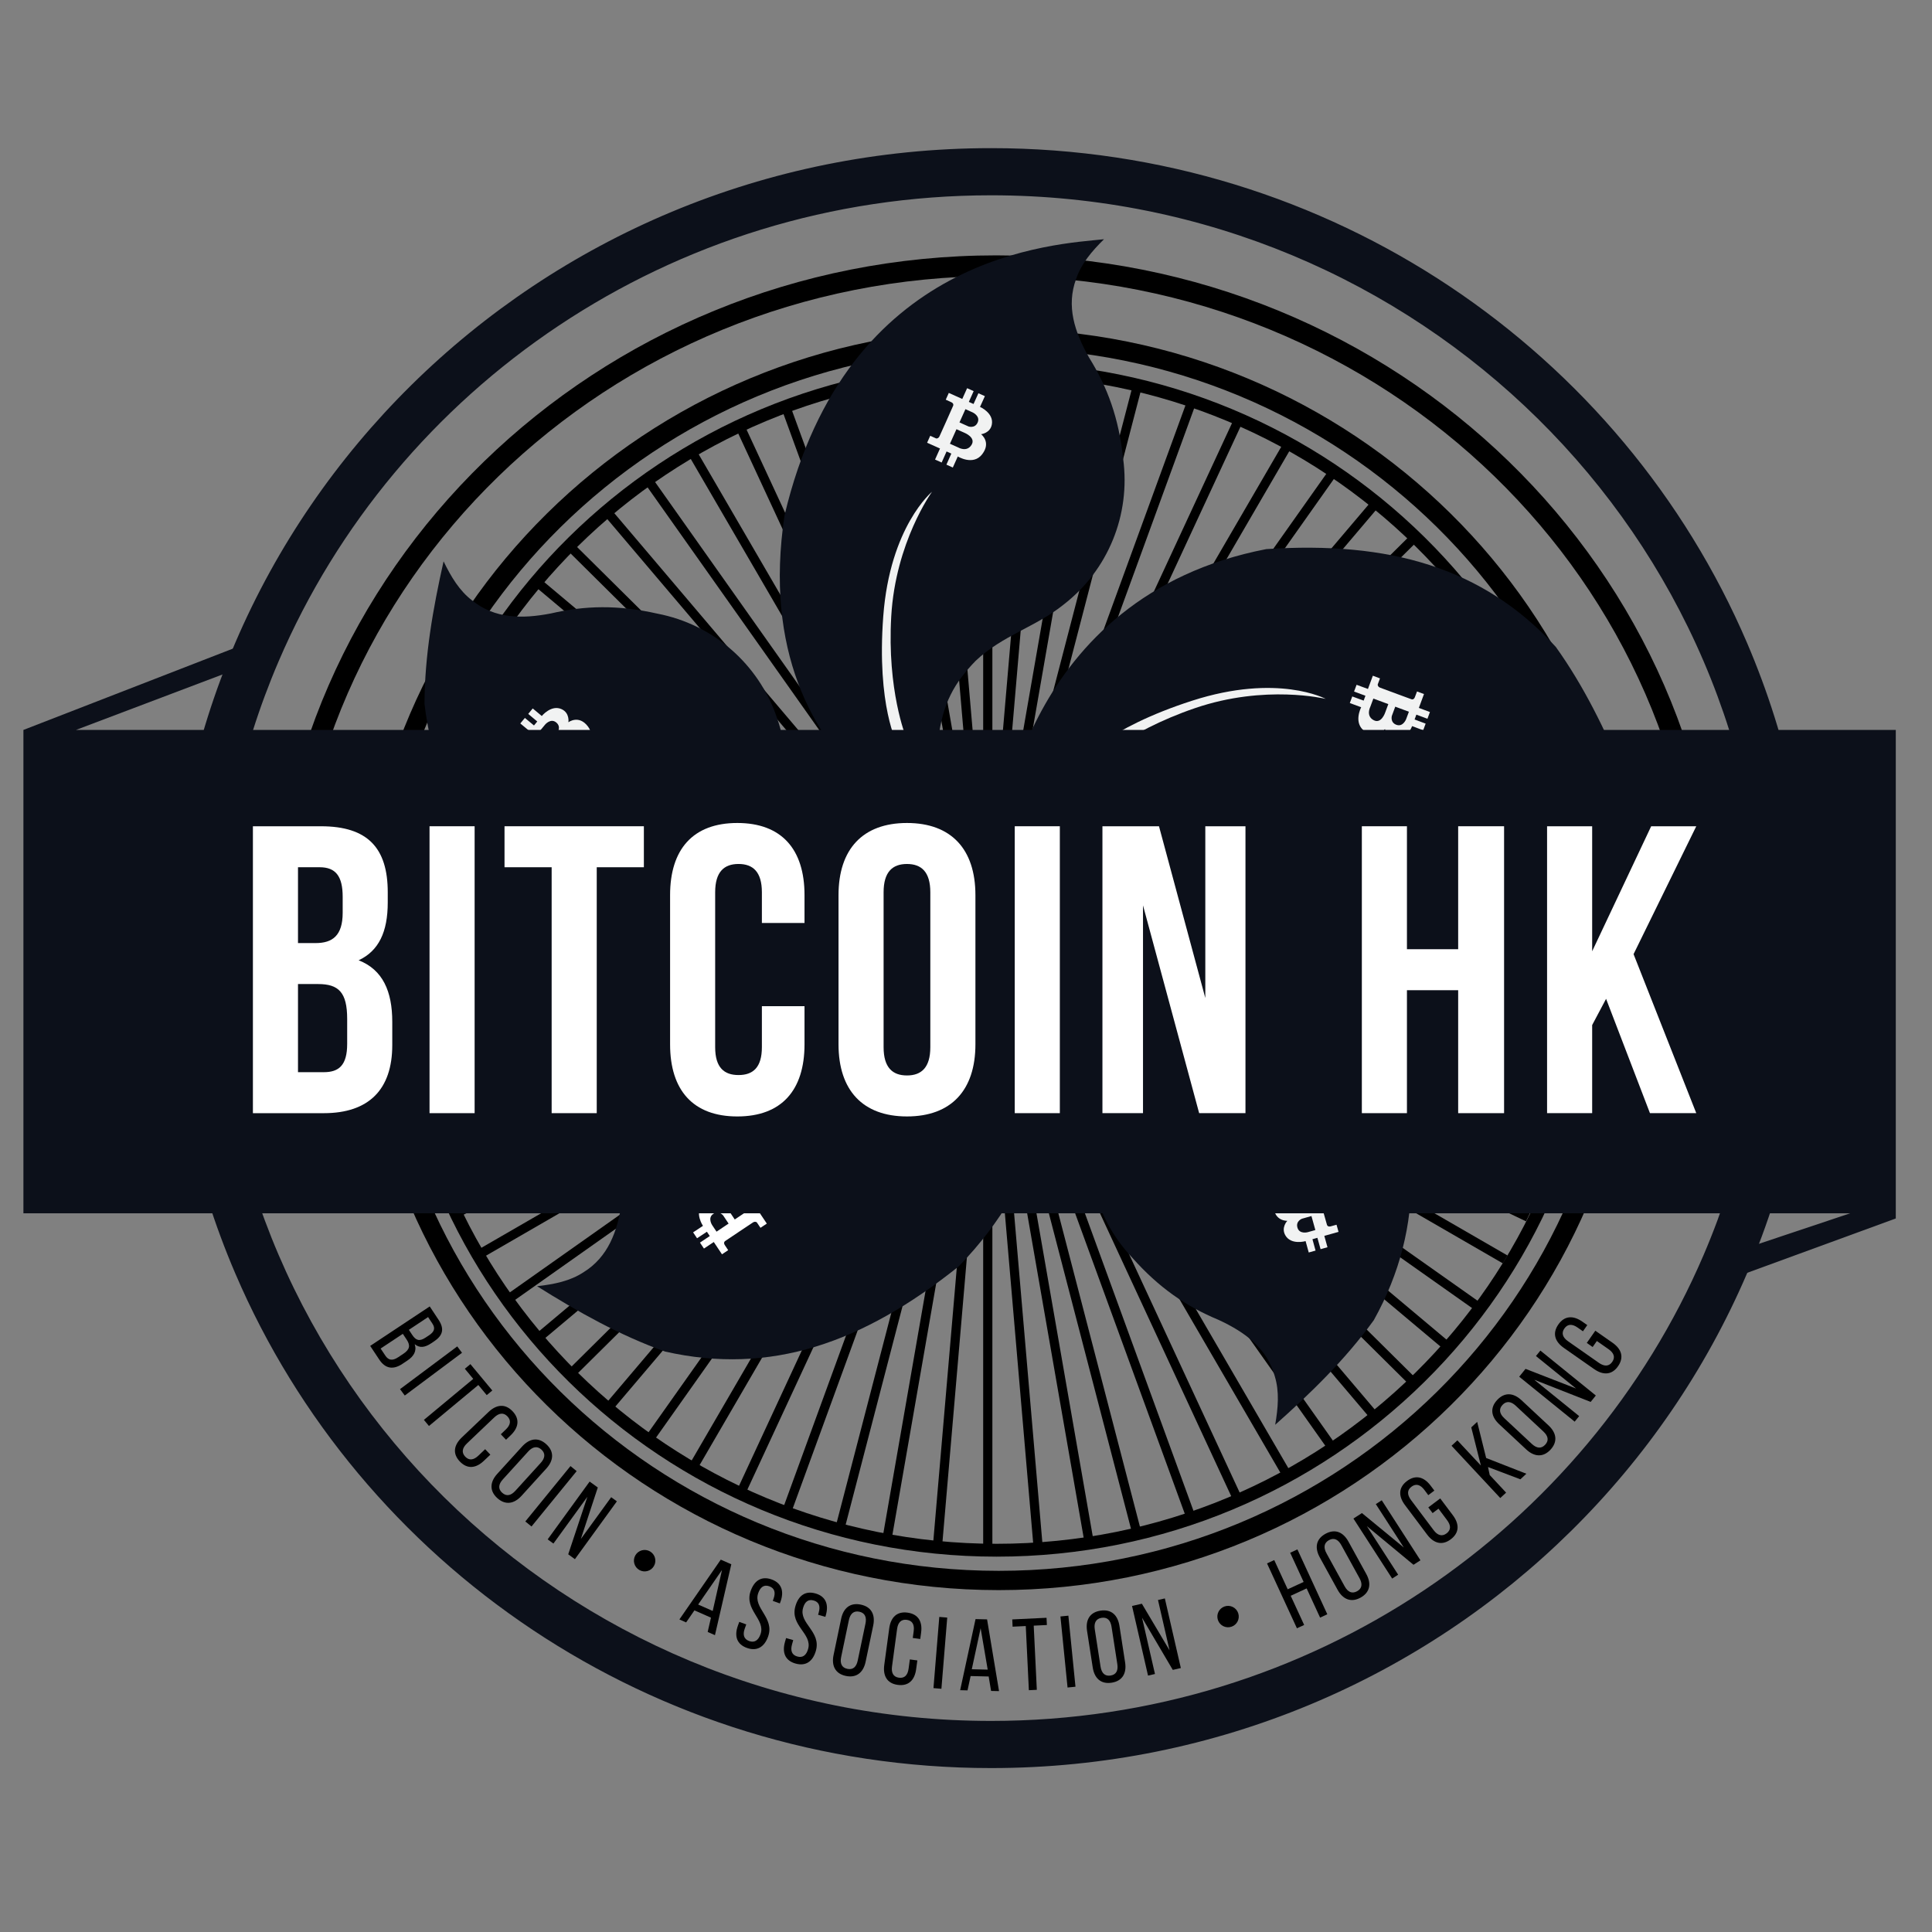 <?xml version="1.0" encoding="UTF-8" standalone="no"?>

<svg
   xmlns:dc="http://purl.org/dc/elements/1.1/"
   xmlns:cc="http://creativecommons.org/ns#"
   xmlns:rdf="http://www.w3.org/1999/02/22-rdf-syntax-ns#"
   xmlns:svg="http://www.w3.org/2000/svg"
   xmlns="http://www.w3.org/2000/svg"
   xmlns:xlink="http://www.w3.org/1999/xlink"
   xmlns:sodipodi="http://sodipodi.sourceforge.net/DTD/sodipodi-0.dtd"
   xmlns:inkscape="http://www.inkscape.org/namespaces/inkscape"
   version="1.1"
   id="Layer_1"
   x="0px"
   y="0px"
   width="165"
   height="165"
   viewBox="0 0 165 165"
   enable-background="new 0 0 1190.55 841.89"
   xml:space="preserve"
   inkscape:version="0.48.2 r9819"
   sodipodi:docname="bahk-logo-big.svg"><rect x="0" y="0" width="165" height="165" fill="#808080" stroke="none"/><defs
   id="defs3034" /><sodipodi:namedview
   pagecolor="#ffffff"
   bordercolor="#666666"
   borderopacity="1"
   objecttolerance="10"
   gridtolerance="10"
   guidetolerance="10"
   inkscape:pageopacity="0"
   inkscape:pageshadow="2"
   inkscape:window-width="1217"
   inkscape:window-height="757"
   id="namedview3032"
   showgrid="false"
   fit-margin-top="0"
   fit-margin-left="0"
   fit-margin-right="0"
   fit-margin-bottom="0"
   inkscape:zoom="4.1093028"
   inkscape:cx="79.953494"
   inkscape:cy="130.1383"
   inkscape:window-x="0"
   inkscape:window-y="0"
   inkscape:window-maximized="0"
   inkscape:current-layer="Layer_1" />










































































































































<linearGradient
   id="SVGID_24_"
   gradientUnits="userSpaceOnUse"
   x1="706.964"
   y1="368.148"
   x2="751.365"
   y2="414.889">
	<stop
   offset="0"
   style="stop-color:#FFFFFF"
   id="stop2682" />
	<stop
   offset="0.475"
   style="stop-color:#000000"
   id="stop2684" />
	<stop
   offset="0.78"
   style="stop-color:#FFFFFF"
   id="stop2686" />
	<stop
   offset="0.951"
   style="stop-color:#000000"
   id="stop2688" />
</linearGradient>


















<g
   id="g6204"
   transform="translate(-625.196,-465.874)"><g
     id="g2722">
	<path
   id="path2724"
   d="m 650.161,547.817 c 0.001,-16.113 6.723,-30.694 17.604,-41.263 10.883,-10.566 25.914,-17.104 42.529,-17.104 16.615,0 31.648,6.538 42.53,17.104 10.882,10.568 17.603,25.149 17.604,41.263 h 1.767 c 0,-16.61 -6.938,-31.653 -18.141,-42.53 -11.201,-10.878 -26.676,-17.604 -43.76,-17.604 -17.082,0 -32.559,6.726 -43.76,17.604 -11.203,10.877 -18.141,25.92 -18.139,42.53 h 1.766 z"
   inkscape:connector-curvature="0" />
</g><g
     id="g2726">
	<defs
   id="defs2728">
		<ellipse
   ry="50.562"
   rx="51.185"
   cy="548.169"
   cx="710.295"
   id="SVGID_67_"
   sodipodi:cx="710.29498"
   sodipodi:cy="548.16901"
   sodipodi:rx="51.185001"
   sodipodi:ry="50.562" />
	</defs>
	<clipPath
   id="SVGID_26_">
		<use
   id="use2732"
   overflow="visible"
   xlink:href="#SVGID_67_"
   style="overflow:visible"
   x="0"
   y="0"
   width="1190.55"
   height="841.89" />
	</clipPath>
	<g
   id="g2734"
   clip-path="url(#SVGID_26_)">
		<polyline
   id="polyline2736"
   points="683.713,504.25 709.216,548.098 709.896,547.709 684.394,503.861   " />
		<polyline
   id="polyline2738"
   points="687.872,502.092 709.2,548.066 709.913,547.74 688.585,501.767   " />
		<polyline
   id="polyline2740"
   points="691.827,500.459 709.187,548.035 709.927,547.771 692.565,500.195   " />
		<polyline
   id="polyline2742"
   points="696.425,499.021 709.177,548 709.937,547.806 697.185,498.826   " />
		<polyline
   id="polyline2744"
   points="679.923,506.676 709.235,548.127 709.878,547.68 680.567,506.229   " />
		<polyline
   id="polyline2746"
   points="676.38,509.404 709.255,548.154 709.856,547.652 676.981,508.902   " />
		<polyline
   id="polyline2748"
   points="659.058,539.599 709.489,548.287 709.624,547.52 659.192,538.83   " />
		<polyline
   id="polyline2750"
   points="660.064,534.972 709.452,548.279 709.659,547.527 660.269,534.221   " />
		<polyline
   id="polyline2752"
   points="661.37,530.811 709.421,548.27 709.69,547.537 661.641,530.08   " />
		<polyline
   id="polyline2754"
   points="663.251,526.33 709.386,548.255 709.726,547.551 663.59,525.627   " />
		<polyline
   id="polyline2756"
   points="665.173,522.71 709.358,548.24 709.753,547.567 665.567,522.037   " />
		<polyline
   id="polyline2758"
   points="667.688,518.815 709.329,548.221 709.784,547.586 668.144,518.181   " />
		<polyline
   id="polyline2760"
   points="670.302,515.459 709.302,548.201 709.81,547.605 670.812,514.863   " />
		<polyline
   id="polyline2762"
   points="673.146,512.369 709.278,548.179 709.833,547.628 673.7,511.818   " />
		<polyline
   id="polyline2764"
   points="700.489,498.135 709.169,547.97 709.942,547.837 701.263,498.004   " />
		<polyline
   id="polyline2766"
   points="704.824,497.375 709.165,547.937 709.947,547.869 705.606,497.31   " />
		<polyline
   id="polyline2768"
   points="709.163,497.342 709.163,547.902 709.948,547.902 709.948,497.342   " />
		<polyline
   id="polyline2770"
   points="658.339,543.947 709.522,548.291 709.59,547.516 658.405,543.17   " />
		<polyline
   id="polyline2772"
   points="658.372,548.293 709.556,548.293 709.556,547.514 658.372,547.514   " />
		<polyline
   id="polyline2774"
   points="734.72,503.861 709.216,547.709 709.896,548.098 735.399,504.25   " />
		<polyline
   id="polyline2776"
   points="730.526,501.767 709.2,547.74 709.913,548.066 731.24,502.092   " />
		<polyline
   id="polyline2778"
   points="726.547,500.195 709.187,547.771 709.927,548.035 727.285,500.459   " />
		<polyline
   id="polyline2780"
   points="721.928,498.826 709.177,547.806 709.937,548 722.688,499.021   " />
		<polyline
   id="polyline2782"
   points="738.546,506.229 709.235,547.68 709.878,548.127 739.188,506.676   " />
		<polyline
   id="polyline2784"
   points="742.132,508.902 709.255,547.652 709.856,548.154 742.733,509.404   " />
		<polyline
   id="polyline2786"
   points="759.921,538.83 709.489,547.52 709.624,548.287 760.056,539.599   " />
		<polyline
   id="polyline2788"
   points="758.844,534.221 709.452,547.527 709.659,548.279 759.049,534.972   " />
		<polyline
   id="polyline2790"
   points="757.472,530.08 709.421,547.537 709.69,548.27 757.743,530.811   " />
		<polyline
   id="polyline2792"
   points="755.522,525.627 709.386,547.551 709.726,548.255 755.862,526.33   " />
		<polyline
   id="polyline2794"
   points="753.544,522.037 709.358,547.567 709.753,548.24 753.939,522.71   " />
		<polyline
   id="polyline2796"
   points="750.97,518.181 709.329,547.586 709.784,548.221 751.427,518.815   " />
		<polyline
   id="polyline2798"
   points="748.302,514.863 709.302,547.605 709.81,548.201 748.81,515.459   " />
		<polyline
   id="polyline2800"
   points="745.413,511.818 709.278,547.628 709.833,548.179 745.968,512.369   " />
		<polyline
   id="polyline2802"
   points="717.851,498.004 709.169,547.837 709.942,547.97 718.624,498.135   " />
		<polyline
   id="polyline2804"
   points="713.505,497.31 709.165,547.869 709.947,547.937 714.287,497.375   " />
		<polyline
   id="polyline2806"
   points="760.708,543.17 709.522,547.516 709.59,548.291 760.774,543.947   " />
		<polyline
   id="polyline2808"
   points="760.741,547.514 709.556,547.514 709.556,548.293 760.741,548.293   " />
		<polyline
   id="polyline2810"
   points="684.394,591.945 709.896,548.098 709.216,547.709 683.713,591.557   " />
		<polyline
   id="polyline2812"
   points="688.585,594.04 709.913,548.066 709.2,547.74 687.872,593.715   " />
		<polyline
   id="polyline2814"
   points="692.565,595.612 709.927,548.035 709.187,547.771 691.827,595.347   " />
		<polyline
   id="polyline2816"
   points="697.185,596.98 709.937,548 709.177,547.806 696.425,596.785   " />
		<polyline
   id="polyline2818"
   points="680.567,589.578 709.878,548.127 709.235,547.68 679.923,589.131   " />
		<polyline
   id="polyline2820"
   points="676.981,586.903 709.856,548.154 709.255,547.652 676.38,586.402   " />
		<polyline
   id="polyline2822"
   points="659.192,556.976 709.624,548.287 709.489,547.52 659.058,556.208   " />
		<polyline
   id="polyline2824"
   points="660.269,561.586 709.659,548.279 709.452,547.527 660.064,560.834   " />
		<polyline
   id="polyline2826"
   points="661.641,565.727 709.69,548.27 709.421,547.537 661.37,564.994   " />
		<polyline
   id="polyline2828"
   points="663.59,570.178 709.726,548.255 709.386,547.551 663.251,569.475   " />
		<polyline
   id="polyline2830"
   points="665.567,573.77 709.753,548.24 709.358,547.567 665.173,573.096   " />
		<polyline
   id="polyline2832"
   points="668.144,577.626 709.784,548.221 709.329,547.586 667.688,576.991   " />
		<polyline
   id="polyline2834"
   points="670.812,580.943 709.81,548.201 709.302,547.605 670.302,580.348   " />
		<polyline
   id="polyline2836"
   points="673.7,583.988 709.833,548.179 709.278,547.628 673.146,583.437   " />
		<polyline
   id="polyline2838"
   points="701.263,597.803 709.942,547.97 709.169,547.837 700.489,597.67   " />
		<polyline
   id="polyline2840"
   points="705.606,598.497 709.947,547.937 709.165,547.869 704.824,598.432   " />
		<polyline
   id="polyline2842"
   points="709.948,598.463 709.948,547.902 709.163,547.902 709.163,598.463   " />
		<polyline
   id="polyline2844"
   points="658.405,552.635 709.59,548.291 709.522,547.516 658.339,551.859   " />
		<polyline
   id="polyline2846"
   points="735.399,591.557 709.896,547.709 709.216,548.098 734.72,591.945   " />
		<polyline
   id="polyline2848"
   points="731.24,593.715 709.913,547.74 709.2,548.066 730.526,594.04   " />
		<polyline
   id="polyline2850"
   points="727.285,595.347 709.927,547.771 709.187,548.035 726.547,595.612   " />
		<polyline
   id="polyline2852"
   points="722.688,596.785 709.937,547.806 709.177,548 721.928,596.98   " />
		<polyline
   id="polyline2854"
   points="739.188,589.131 709.878,547.68 709.235,548.127 738.546,589.578   " />
		<polyline
   id="polyline2856"
   points="742.733,586.402 709.856,547.652 709.255,548.154 742.132,586.903   " />
		<polyline
   id="polyline2858"
   points="760.056,556.208 709.624,547.52 709.489,548.287 759.921,556.976   " />
		<polyline
   id="polyline2860"
   points="759.049,560.834 709.659,547.527 709.452,548.279 758.844,561.586   " />
		<polyline
   id="polyline2862"
   points="757.743,564.994 709.69,547.537 709.421,548.27 757.472,565.727   " />
		<polyline
   id="polyline2864"
   points="755.862,569.475 709.726,547.551 709.386,548.255 755.522,570.178   " />
		<polyline
   id="polyline2866"
   points="753.939,573.096 709.753,547.567 709.358,548.24 753.544,573.77   " />
		<polyline
   id="polyline2868"
   points="751.427,576.991 709.784,547.586 709.329,548.221 750.97,577.626   " />
		<polyline
   id="polyline2870"
   points="748.81,580.348 709.81,547.605 709.302,548.201 748.302,580.943   " />
		<polyline
   id="polyline2872"
   points="745.968,583.437 709.833,547.628 709.278,548.179 745.413,583.988   " />
		<polyline
   id="polyline2874"
   points="718.624,597.67 709.942,547.837 709.169,547.97 717.851,597.803   " />
		<polyline
   id="polyline2876"
   points="714.287,598.432 709.947,547.869 709.165,547.937 713.505,598.497   " />
		<polyline
   id="polyline2878"
   points="760.774,551.859 709.59,547.516 709.522,548.291 760.708,552.635   " />
	</g>
</g><g
     id="g2880">
	<path
   id="path2882"
   d="m 764.241,547.817 h -0.823 c 0,14.416 -5.919,27.462 -15.497,36.915 -9.579,9.45 -22.807,15.296 -37.428,15.297 -14.621,-10e-4 -27.848,-5.847 -37.428,-15.297 -9.578,-9.453 -15.498,-22.499 -15.498,-36.915 0,-14.418 5.92,-27.464 15.498,-36.917 9.58,-9.451 22.807,-15.296 37.428,-15.297 14.621,10e-4 27.849,5.846 37.428,15.297 9.578,9.453 15.497,22.499 15.497,36.917 h 0.823 0.823 c 0.001,-14.875 -6.111,-28.347 -15.985,-38.089 -9.877,-9.744 -23.523,-15.771 -38.586,-15.771 -15.063,0 -28.711,6.027 -38.586,15.771 -9.875,9.742 -15.986,23.214 -15.986,38.089 0,14.872 6.111,28.345 15.986,38.088 9.875,9.744 23.522,15.771 38.586,15.771 15.062,0 28.709,-6.026 38.586,-15.771 9.874,-9.743 15.986,-23.216 15.985,-38.088 h -0.823 z"
   inkscape:connector-curvature="0" />
	<path
   id="path2884"
   d="m 761.447,547.817 h -0.55 c 0,13.78 -5.658,26.251 -14.812,35.284 -9.155,9.032 -21.798,14.619 -35.769,14.619 -13.972,0 -26.615,-5.587 -35.771,-14.619 -9.152,-9.033 -14.812,-21.504 -14.812,-35.284 0,-13.782 5.659,-26.253 14.812,-35.286 9.155,-9.033 21.799,-14.617 35.771,-14.619 13.971,0.002 26.613,5.586 35.769,14.619 9.153,9.033 14.812,21.504 14.812,35.286 h 0.55 0.55 c 0,-14.085 -5.787,-26.841 -15.141,-36.067 -9.351,-9.229 -22.271,-14.936 -36.539,-14.936 -14.268,0 -27.189,5.707 -36.541,14.936 -9.353,9.227 -15.141,21.982 -15.141,36.067 0,14.084 5.788,26.839 15.141,36.065 9.352,9.228 22.273,14.936 36.541,14.936 14.268,0 27.188,-5.708 36.539,-14.936 9.354,-9.227 15.141,-21.981 15.141,-36.065 h -0.55 z"
   inkscape:connector-curvature="0" />
</g><g
     id="g2886">
	<path
   d="m 704.796,508.306 c 0,-0.027 -0.002,-0.06 -0.002,-0.086"
   id="path574_16_"
   inkscape:connector-curvature="0"
   style="fill:#ba2326;stroke:#ffffff" />
	<path
   d="m 738.522,524.35 c 0.027,-0.011 0.055,-0.021 0.083,-0.028"
   id="path676_16_"
   inkscape:connector-curvature="0"
   style="fill:#ba2326;stroke:#ffffff" />
	<path
   d="m 733.253,561.117 c 0.018,0.024 0.036,0.047 0.055,0.07"
   id="path681_16_"
   inkscape:connector-curvature="0"
   style="fill:#ba2326;stroke:#ffffff" />
	<path
   d="m 696.203,567.488 c -0.02,0.024 -0.038,0.048 -0.054,0.068"
   id="path686_16_"
   inkscape:connector-curvature="0"
   style="fill:#ba2326;stroke:#ffffff" />
	<g
   id="g2892">
		<path
   d="m 709.053,538.783 c 0,0 -20.369,-5.676 -16.851,-28.912 5.317,-22.443 23.171,-23.123 27.279,-23.566 -1.058,1.047 -1.94,2.09 -2.377,3.385 -0.859,2.326 -0.138,4.533 1.105,6.725 1.578,2.538 2.541,5.178 2.906,8.615 0.661,4.84 -1.311,9.557 -5.077,12.474 -2.382,1.922 -5.229,2.628 -7.522,4.812 -1.769,1.822 -2.842,3.626 -3.183,6.73 0.07,5.899 1.695,6.684 3.72,9.737 z"
   id="path573_15_"
   inkscape:connector-curvature="0"
   style="fill:#0c101a" />
		<path
   d="m 710.632,537.349 c 0,0 1.801,-20.532 22.706,-24.579 10.482,-0.694 18.511,1.547 24.729,8.352 2.406,3.359 4.169,7.023 5.796,10.822 -1.313,-0.705 -2.567,-1.242 -3.933,-1.283 -2.479,-0.135 -4.375,1.197 -6.107,3.031 -1.965,2.25 -4.203,3.945 -7.385,5.301 -4.435,2.051 -9.523,1.55 -13.414,-1.199 -2.535,-1.711 -4.045,-4.228 -6.805,-5.779 -2.26,-1.158 -4.303,-1.656 -7.367,-1.071 -5.623,1.792 -5.894,3.578 -8.22,6.405 z"
   id="path675_15_"
   inkscape:connector-curvature="0"
   style="fill:#0c101a" />
		<path
   d="m 712.067,538.8 c 0,0 20.043,-4.815 30.52,13.724 3.99,9.716 4.418,18.042 -0.066,26.102 -2.421,3.347 -5.332,6.182 -8.42,8.932 0.254,-1.469 0.365,-2.828 -0.031,-4.138 -0.656,-2.388 -2.525,-3.769 -4.814,-4.828 -2.76,-1.147 -5.076,-2.731 -7.373,-5.316 -3.35,-3.55 -4.494,-8.537 -3.125,-13.1 0.822,-2.952 2.729,-5.181 3.324,-8.288 0.381,-2.514 0.201,-4.604 -1.328,-7.33 -3.484,-4.761 -5.267,-4.453 -8.687,-5.758 z"
   id="path680_15_"
   inkscape:connector-curvature="0"
   style="fill:#0c101a" />
		<path
   d="m 711.669,540.889 c 0,0 10.252,17.879 -4.602,33.143 -8.206,6.555 -16.076,9.307 -25.068,7.271 -3.893,-1.391 -7.434,-3.387 -10.937,-5.582 1.479,-0.168 2.817,-0.441 3.962,-1.188 2.109,-1.304 2.904,-3.482 3.277,-5.975 0.331,-2.969 1.203,-5.641 3.037,-8.573 2.469,-4.21 6.932,-6.707 11.693,-6.677 3.062,-0.04 5.738,1.164 8.889,0.86 2.518,-0.337 4.477,-1.097 6.659,-3.325 3.595,-4.685 2.797,-6.302 3.09,-9.954 z"
   id="path685_15_"
   inkscape:connector-curvature="0"
   style="fill:#0c101a" />
		<path
   d="m 709.431,540.544 c 0,0 -13.463,15.609 -32.793,6.671 -8.909,-5.562 -14.116,-12.072 -15.188,-21.229 0.016,-4.134 0.725,-8.138 1.629,-12.172 0.649,1.339 1.354,2.513 2.441,3.343 1.928,1.56 4.25,1.586 6.727,1.107 2.91,-0.678 5.716,-0.743 9.088,0.016 4.799,0.93 8.631,4.309 10.186,8.812 1.055,2.875 0.807,5.797 2.141,8.67 1.156,2.26 2.522,3.855 5.352,5.174 5.611,1.83 6.874,0.543 10.417,-0.392 z"
   id="path690_15_"
   inkscape:connector-curvature="0"
   style="fill:#0c101a" />
	</g>
	<path
   d="m 679.202,534.791 c -0.031,-0.012 -0.059,-0.018 -0.087,-0.03"
   id="path691_12_"
   inkscape:connector-curvature="0"
   style="fill:#ba2326;stroke:#ffffff" />
	<path
   d="m 712.273,544.082 c 1.974,9.627 -8.376,22.35 -16.142,23.354"
   id="path687_2_"
   inkscape:connector-curvature="0"
   style="fill:none;stroke:#ffffff" />
	<path
   d="m 706.616,542.17 c -8.426,5.064 -23.863,-0.474 -27.393,-7.467"
   id="path692_2_"
   inkscape:connector-curvature="0"
   style="fill:none;stroke:#ffffff" />
	<path
   d="M 704.882,508.305"
   id="path575_40_"
   inkscape:connector-curvature="0"
   style="fill:none;stroke:#ffffff;stroke-width:2" />
	<path
   d="M 706.61,536.64"
   id="path575_4_"
   inkscape:connector-curvature="0"
   style="fill:none;stroke:#ffffff;stroke-width:2" />
	<path
   d="m 715.301,539.118 c 9.798,0.807 19.103,14.315 17.884,22.053"
   id="path682_2_"
   inkscape:connector-curvature="0"
   style="fill:none;stroke:#ffffff" />
	<polygon
   points="731.763,566.812 729.577,565.916 731.926,565.303 732.189,562.859 733.372,564.928 735.716,564.307 734.103,566.201 735.283,568.266 733.107,567.363 731.493,569.258 "
   id="polygon683_2_"
   style="fill:#ffffff" />
</g><g
     id="g2906">
	<path
   id="path2908"
   d="m 777.892,547.7 h -2.016 c 0,8.996 -1.845,17.558 -5.183,25.349 -5.008,11.687 -13.382,21.639 -23.921,28.666 -10.542,7.027 -23.24,11.131 -36.93,11.133 -18.25,-0.002 -34.75,-7.297 -46.704,-19.091 -5.974,-5.897 -10.808,-12.919 -14.146,-20.708 -3.34,-7.791 -5.185,-16.353 -5.185,-25.349 0,-8.996 1.845,-17.558 5.185,-25.349 5.008,-11.686 13.379,-21.638 23.922,-28.666 10.541,-7.027 23.239,-11.131 36.928,-11.132 18.25,10e-4 34.75,7.296 46.703,19.091 5.975,5.896 10.809,12.916 14.147,20.707 3.338,7.791 5.183,16.353 5.183,25.349 h 2.017 2.014 c 0,-9.549 -1.962,-18.656 -5.511,-26.935 -5.323,-12.418 -14.207,-22.976 -25.388,-30.431 -11.18,-7.456 -24.666,-11.81 -39.164,-11.808 -19.334,-0.002 -36.857,7.738 -49.533,20.251 -6.337,6.257 -11.471,13.708 -15.018,21.987 -3.55,8.278 -5.512,17.386 -5.512,26.935 0,9.549 1.962,18.657 5.512,26.935 5.32,12.419 14.206,22.977 25.387,30.432 11.18,7.455 24.666,11.809 39.164,11.808 19.332,10e-4 36.856,-7.737 49.531,-20.251 6.34,-6.257 11.473,-13.709 15.021,-21.988 3.549,-8.277 5.511,-17.386 5.511,-26.935 h -2.014 z"
   inkscape:connector-curvature="0"
   style="fill:#0c101a" />
</g><path
     id="path2910"
     d="m 704.794,507.873 c 0,0 -3.588,2.958 -4.164,10.631 -0.577,7.672 1.207,10.924 1.207,10.924 l 0.723,-0.641 c 0,0 -1.615,-3.953 -1.248,-10.283 0.367,-6.331 3.482,-10.631 3.482,-10.631 z"
     inkscape:connector-curvature="0"
     style="fill:#f1f2f2" /><path
     id="path2912"
     d="m 738.416,525.561 c 0,0 -4.093,-2.204 -11.415,0.158 -7.323,2.36 -9.66,5.24 -9.66,5.24 l 0.866,0.428 c 0,0 3.05,-2.988 9.052,-5.038 5.999,-2.049 11.157,-0.788 11.157,-0.788 z"
     inkscape:connector-curvature="0"
     style="fill:#f1f2f2" /><path
     id="path2914"
     d="m 708.983,502.957 c 0,0 0.789,-0.082 0.922,-0.843 0.17,-0.972 -1.012,-1.489 -1.012,-1.489 l 0.416,-0.918 -0.553,-0.248 -0.416,0.918 -0.402,-0.18 0.412,-0.92 -0.559,-0.25 -0.414,0.92 -1.15,-0.517 -0.26,0.579 0.477,0.217 c 0,0 0.119,0.053 0.154,0.14 0.042,0.101 -0.008,0.181 -0.008,0.181 l -0.598,1.346 -0.563,1.25 c 0,0 -0.042,0.098 -0.129,0.145 -0.106,0.059 -0.17,0.023 -0.17,0.023 l -0.489,-0.22 -0.266,0.594 1.1,0.493 -0.422,0.944 0.564,0.253 0.42,-0.945 0.406,0.182 -0.42,0.945 0.547,0.246 0.424,-0.944 c 0,0 1.312,0.806 2.078,-0.183 0.808,-1.041 -0.089,-1.719 -0.089,-1.719 z m -1.336,-2.139 0.613,0.275 c 0,0 0.683,0.307 0.428,0.871 -0.238,0.523 -0.782,0.33 -0.782,0.33 l -0.767,-0.344 0.508,-1.132 z m 0.522,3.049 c -0.408,0.662 -1.146,0.218 -1.146,0.218 l -0.699,-0.313 0.557,-1.242 0.699,0.312 c -0.001,0 0.978,0.395 0.589,1.025 z"
     inkscape:connector-curvature="0"
     style="fill:#f1f2f2" /><path
     id="path2916"
     d="m 743.476,528.134 c 0,0 0.134,0.781 0.903,0.863 0.98,0.104 1.416,-1.11 1.416,-1.11 l 0.946,0.354 0.21,-0.567 -0.943,-0.354 0.151,-0.414 0.946,0.352 0.212,-0.574 -0.945,-0.353 0.438,-1.183 -0.595,-0.221 -0.185,0.49 c 0,0 -0.045,0.124 -0.129,0.165 -0.098,0.048 -0.182,0.003 -0.182,0.003 l -1.382,-0.508 -1.285,-0.478 c 0,0 -0.1,-0.036 -0.152,-0.119 -0.065,-0.101 -0.035,-0.168 -0.035,-0.168 l 0.187,-0.502 -0.61,-0.228 -0.418,1.131 -0.971,-0.356 -0.215,0.578 0.972,0.358 -0.154,0.415 -0.972,-0.355 -0.209,0.563 0.971,0.358 c 0,0 -0.716,1.364 0.321,2.063 1.09,0.735 1.709,-0.203 1.709,-0.203 z m 2.045,-1.476 -0.234,0.628 c 0,0 -0.261,0.703 -0.841,0.486 -0.538,-0.203 -0.381,-0.758 -0.381,-0.758 l 0.291,-0.788 1.165,0.432 z m -3.007,0.722 c -0.688,-0.361 -0.294,-1.129 -0.294,-1.129 l 0.267,-0.717 1.276,0.473 -0.266,0.718 c 0,0 -0.329,1.003 -0.983,0.655 z"
     inkscape:connector-curvature="0"
     style="fill:#f1f2f2" /><path
     id="path2918"
     d="m 735.015,563.893 c 0,0 -0.621,-4.609 -6.834,-9.146 -6.214,-4.537 -9.917,-4.738 -9.917,-4.738 l 0.162,0.952 c 0,0 4.21,0.714 9.396,4.365 5.183,3.651 7.193,8.567 7.193,8.567 z"
     inkscape:connector-curvature="0"
     style="fill:#ffffff" /><path
     id="path2920"
     d="m 735.138,570.137 c 0,0 -0.554,0.568 -0.169,1.238 0.491,0.855 1.73,0.495 1.73,0.495 l 0.269,0.972 0.582,-0.164 -0.266,-0.971 0.423,-0.119 0.272,0.97 0.59,-0.165 -0.271,-0.971 1.215,-0.341 -0.172,-0.611 -0.504,0.14 c 0,0 -0.126,0.035 -0.209,-0.009 -0.097,-0.05 -0.11,-0.146 -0.11,-0.146 l -0.401,-1.415 -0.367,-1.32 c 0,0 -0.029,-0.103 0.006,-0.193 0.043,-0.113 0.117,-0.128 0.117,-0.128 l 0.515,-0.145 -0.175,-0.625 -1.16,0.324 -0.281,-0.994 -0.596,0.166 0.283,0.996 -0.429,0.119 -0.282,-0.995 -0.579,0.163 0.28,0.994 c 0,0 -1.525,0.222 -1.48,1.473 0.046,1.314 1.169,1.262 1.169,1.262 z m 2.394,0.787 -0.646,0.182 c 0,0 -0.721,0.202 -0.886,-0.396 -0.153,-0.555 0.39,-0.753 0.39,-0.753 l 0.809,-0.228 0.333,1.195 z m -2.351,-2.008 c -0.11,-0.77 0.742,-0.901 0.742,-0.901 l 0.735,-0.207 0.368,1.312 -0.736,0.207 c 0,-10e-4 -1.006,0.323 -1.109,-0.411 z"
     inkscape:connector-curvature="0"
     style="fill:#f1f2f2" /><path
     id="path2922"
     d="m 691.938,566.838 c 0,0 4.187,-2.022 6.568,-9.338 2.383,-7.316 1.423,-10.898 1.423,-10.898 l -0.854,0.451 c 0,0 0.63,4.223 -1.23,10.285 -1.86,6.062 -5.907,9.5 -5.907,9.5 z"
     inkscape:connector-curvature="0"
     style="fill:#ffffff" /><path
     id="path2924"
     d="m 686.394,568.542 c 0,0 -0.712,-0.351 -1.229,0.224 -0.659,0.732 0.067,1.8 0.067,1.8 l -0.842,0.556 0.338,0.504 0.84,-0.557 0.246,0.367 -0.838,0.561 0.34,0.508 0.84,-0.559 0.7,1.049 0.528,-0.353 -0.289,-0.437 c 0,0 -0.074,-0.109 -0.058,-0.202 0.019,-0.106 0.104,-0.149 0.104,-0.149 l 1.222,-0.82 1.141,-0.76 c 0,0 0.089,-0.061 0.186,-0.055 0.121,0.006 0.156,0.071 0.156,0.071 l 0.298,0.444 0.541,-0.361 -0.67,-1.001 0.858,-0.577 -0.344,-0.513 -0.857,0.577 -0.246,-0.369 0.857,-0.578 -0.334,-0.499 -0.859,0.575 c 0,0 -0.685,-1.381 -1.859,-0.95 -1.236,0.453 -0.837,1.504 -0.837,1.504 z m -0.004,2.52 -0.373,-0.559 c 0,0 -0.416,-0.621 0.1,-0.964 0.48,-0.319 0.838,0.136 0.838,0.136 l 0.467,0.697 -1.032,0.69 z m 1.177,-2.859 c 0.697,-0.344 1.087,0.425 1.087,0.425 l 0.425,0.636 -1.132,0.758 -0.425,-0.636 c 0,0 -0.62,-0.855 0.045,-1.183 z"
     inkscape:connector-curvature="0"
     style="fill:#ffffff" /><path
     id="path2926"
     d="m 673.739,527.559 c 0,0 0.131,-0.783 -0.567,-1.114 -0.892,-0.423 -1.705,0.579 -1.705,0.579 l -0.774,-0.646 -0.385,0.467 0.772,0.646 -0.28,0.34 -0.777,-0.643 -0.391,0.471 0.777,0.645 -0.805,0.972 0.488,0.405 0.336,-0.402 c 0,0 0.082,-0.102 0.177,-0.111 0.106,-0.014 0.173,0.056 0.173,0.056 l 1.137,0.936 1.053,0.876 c 0,0 0.084,0.066 0.105,0.162 0.029,0.118 -0.023,0.171 -0.023,0.171 l -0.341,0.411 0.501,0.416 0.768,-0.928 0.799,0.656 0.394,-0.476 -0.798,-0.656 0.283,-0.343 0.799,0.656 0.383,-0.463 -0.797,-0.658 c 0,0 1.127,-1.05 0.378,-2.053 -0.789,-1.054 -1.68,-0.372 -1.68,-0.372 z m -2.419,0.716 0.429,-0.517 c 0,0 0.477,-0.577 0.953,-0.181 0.443,0.369 0.109,0.842 0.109,0.842 l -0.535,0.646 -0.956,-0.79 z m 3.078,0.312 c 0.528,0.569 -0.097,1.163 -0.097,1.163 l -0.488,0.59 -1.049,-0.869 0.488,-0.589 c 0.001,0 0.643,-0.839 1.146,-0.295 z"
     inkscape:connector-curvature="0"
     style="fill:#f1f2f2" /><g
     id="g2928">
	<polygon
   id="polygon2930"
   points="787.103,528.213 787.103,569.935 772.144,575.408 772.476,573.082 783.214,569.492 627.196,569.492 627.196,528.213 645.954,520.931 647.32,522.295 631.683,528.213 "
   style="fill:#0c101a" />
</g><g
     id="g2932">
	<path
   id="path2934"
   d="m 658.311,542.075 v 0.875 c 0,2.521 -0.77,4.131 -2.485,4.936 2.065,0.806 2.871,2.66 2.871,5.251 v 1.995 c 0,3.78 -1.995,5.811 -5.846,5.811 h -6.056 V 536.44 h 5.811 c 3.99,-0.001 5.705,1.855 5.705,5.635 z m -7.665,-2.135 v 6.476 h 1.505 c 1.435,0 2.311,-0.63 2.311,-2.591 v -1.365 c 0,-1.75 -0.596,-2.52 -1.961,-2.52 h -1.855 z m 0,9.976 v 7.526 h 2.205 c 1.295,0 1.995,-0.596 1.995,-2.416 v -2.135 c 0,-2.275 -0.735,-2.976 -2.485,-2.976 h -1.715 z"
   inkscape:connector-curvature="0"
   style="fill:#ffffff" />
	<path
   id="path2936"
   d="m 661.88,536.439 h 3.851 v 24.503 h -3.851 v -24.503 z"
   inkscape:connector-curvature="0"
   style="fill:#ffffff" />
	<path
   id="path2938"
   d="m 668.284,536.439 h 11.901 v 3.501 h -4.025 v 21.002 h -3.851 V 539.94 h -4.025 v -3.501 z"
   inkscape:connector-curvature="0"
   style="fill:#ffffff" />
	<path
   id="path2940"
   d="m 693.905,551.807 v 3.255 c 0,3.921 -1.96,6.161 -5.74,6.161 -3.781,0 -5.741,-2.24 -5.741,-6.161 V 542.32 c 0,-3.92 1.96,-6.16 5.741,-6.16 3.78,0 5.74,2.24 5.74,6.16 v 2.38 h -3.641 v -2.625 c 0,-1.75 -0.77,-2.415 -1.995,-2.415 -1.225,0 -1.995,0.665 -1.995,2.415 v 13.231 c 0,1.75 0.771,2.381 1.995,2.381 1.226,0 1.995,-0.631 1.995,-2.381 v -3.5 h 3.641 z"
   inkscape:connector-curvature="0"
   style="fill:#ffffff" />
	<path
   id="path2942"
   d="m 696.809,542.32 c 0,-3.92 2.065,-6.16 5.846,-6.16 3.781,0 5.846,2.24 5.846,6.16 v 12.741 c 0,3.921 -2.065,6.161 -5.846,6.161 -3.781,0 -5.846,-2.24 -5.846,-6.161 V 542.32 z m 3.85,12.987 c 0,1.75 0.771,2.415 1.995,2.415 1.226,0 1.995,-0.665 1.995,-2.415 v -13.231 c 0,-1.75 -0.77,-2.415 -1.995,-2.415 -1.225,0 -1.995,0.665 -1.995,2.415 v 13.231 z"
   inkscape:connector-curvature="0"
   style="fill:#ffffff" />
	<path
   id="path2944"
   d="m 711.859,536.439 h 3.851 v 24.503 h -3.851 v -24.503 z"
   inkscape:connector-curvature="0"
   style="fill:#ffffff" />
	<path
   id="path2946"
   d="m 722.813,543.195 v 17.747 h -3.465 v -24.503 h 4.83 l 3.956,14.667 v -14.667 h 3.43 v 24.503 h -3.955 l -4.796,-17.747 z"
   inkscape:connector-curvature="0"
   style="fill:#ffffff" />
	<path
   id="path2948"
   d="m 745.354,560.942 h -3.851 v -24.503 h 3.851 v 10.501 h 4.375 v -10.501 h 3.921 v 24.503 h -3.921 v -10.501 h -4.375 v 10.501 z"
   inkscape:connector-curvature="0"
   style="fill:#ffffff" />
	<path
   id="path2950"
   d="m 762.362,551.177 -1.189,2.24 v 7.525 h -3.851 v -24.503 h 3.851 v 10.677 l 5.04,-10.677 h 3.851 l -5.355,10.922 5.355,13.581 h -3.955 l -3.747,-9.765 z"
   inkscape:connector-curvature="0"
   style="fill:#ffffff" />
</g><g
     id="g2952">
	<path
   id="path2954"
   d="m 662.651,578.589 c 0.524,0.791 0.355,1.355 -0.393,1.85 l -0.24,0.16 c -0.537,0.355 -0.973,0.426 -1.404,0.074 0.19,0.584 -0.077,1.033 -0.637,1.404 l -0.428,0.285 c -0.763,0.504 -1.438,0.418 -1.962,-0.373 l -0.775,-1.17 5.084,-3.371 0.755,1.141 z m -4.547,3.058 c 0.275,0.414 0.617,0.457 1.089,0.145 l 0.451,-0.299 c 0.566,-0.375 0.605,-0.725 0.283,-1.211 l -0.328,-0.494 -1.896,1.256 0.401,0.603 z m 2.299,-1.765 c 0.299,0.449 0.599,0.586 1.128,0.234 l 0.299,-0.197 c 0.45,-0.299 0.565,-0.596 0.297,-1.002 l -0.371,-0.561 -1.641,1.09 0.288,0.436 z"
   inkscape:connector-curvature="0" />
	<path
   id="path2956"
   d="m 664.653,581.407 -4.888,3.65 -0.405,-0.545 4.886,-3.65 0.407,0.545 z"
   inkscape:connector-curvature="0" />
	<path
   id="path2958"
   d="m 661.4,587.136 4.213,-3.5 -0.718,-0.865 0.476,-0.395 1.87,2.252 -0.476,0.395 -0.718,-0.865 -4.215,3.5 -0.432,-0.522 z"
   inkscape:connector-curvature="0" />
	<path
   id="path2960"
   d="m 668.809,588.454 -0.396,0.379 -0.445,-0.467 0.422,-0.404 c 0.397,-0.379 0.487,-0.764 0.145,-1.123 -0.337,-0.354 -0.732,-0.289 -1.131,0.09 l -2.333,2.223 c -0.396,0.379 -0.479,0.771 -0.144,1.125 0.343,0.359 0.732,0.289 1.13,-0.09 l 0.573,-0.547 0.445,0.467 -0.549,0.521 c -0.668,0.639 -1.41,0.744 -2.06,0.062 -0.644,-0.674 -0.503,-1.41 0.167,-2.049 l 2.282,-2.174 c 0.669,-0.639 1.411,-0.744 2.055,-0.068 0.647,0.682 0.507,1.416 -0.161,2.055 z"
   inkscape:connector-curvature="0" />
	<path
   id="path2962"
   d="m 669.787,589.411 c 0.626,-0.689 1.372,-0.824 2.062,-0.197 0.695,0.633 0.633,1.389 0.006,2.078 l -2.121,2.334 c -0.622,0.682 -1.373,0.822 -2.07,0.189 -0.689,-0.627 -0.62,-1.389 10e-4,-2.07 l 2.122,-2.334 z m -1.648,2.811 c -0.375,0.412 -0.418,0.809 -0.058,1.137 0.368,0.334 0.752,0.248 1.127,-0.164 l 2.168,-2.385 c 0.369,-0.406 0.425,-0.805 0.057,-1.139 -0.36,-0.328 -0.758,-0.24 -1.126,0.166 l -2.168,2.385 z"
   inkscape:connector-curvature="0" />
	<path
   id="path2964"
   d="m 674.445,591.513 -3.857,4.729 -0.527,-0.43 3.857,-4.73 0.527,0.431 z"
   inkscape:connector-curvature="0" />
	<path
   id="path2966"
   d="m 672.46,597.7 -0.492,-0.359 3.585,-4.936 0.697,0.506 -1.448,4.398 2.591,-3.568 0.486,0.354 -3.584,4.938 -0.571,-0.416 1.635,-4.908 -2.899,3.991 z"
   inkscape:connector-curvature="0" />
	<path
   id="path2968"
   d="m 681.045,599.618 c -0.252,0.439 -0.812,0.59 -1.25,0.338 -0.438,-0.252 -0.59,-0.811 -0.338,-1.25 0.251,-0.438 0.812,-0.59 1.25,-0.338 0.438,0.252 0.59,0.813 0.338,1.25 z"
   inkscape:connector-curvature="0" />
	<path
   id="path2970"
   d="m 684.504,603.405 -0.711,1.029 -0.574,-0.254 3.533,-5.107 0.9,0.396 -1.396,6.053 -0.622,-0.273 0.281,-1.221 -1.411,-0.623 z m 0.317,-0.498 1.243,0.549 0.793,-3.498 -2.036,2.949 z"
   inkscape:connector-curvature="0" />
	<path
   id="path2972"
   d="m 691.856,602.657 -0.057,0.156 -0.605,-0.219 0.067,-0.188 c 0.186,-0.518 0.098,-0.891 -0.362,-1.057 -0.459,-0.164 -0.765,0.068 -0.946,0.578 -0.462,1.287 1.421,2.1 0.842,3.715 -0.311,0.869 -0.932,1.285 -1.809,0.971 -0.878,-0.314 -1.085,-1.027 -0.773,-1.896 l 0.118,-0.328 0.598,0.215 -0.129,0.361 c -0.186,0.516 -0.081,0.896 0.379,1.061 0.459,0.164 0.781,-0.062 0.966,-0.578 0.458,-1.279 -1.416,-2.09 -0.838,-3.705 0.317,-0.887 0.925,-1.287 1.785,-0.98 0.869,0.312 1.077,1.025 0.764,1.894 z"
   inkscape:connector-curvature="0" />
	<path
   id="path2974"
   d="m 695.731,603.798 -0.045,0.16 -0.621,-0.176 0.054,-0.193 c 0.149,-0.529 0.037,-0.895 -0.432,-1.027 -0.471,-0.133 -0.76,0.119 -0.907,0.641 -0.372,1.316 1.562,1.998 1.097,3.65 -0.252,0.889 -0.844,1.348 -1.741,1.094 -0.897,-0.254 -1.152,-0.951 -0.901,-1.84 l 0.096,-0.336 0.611,0.174 -0.104,0.367 c -0.149,0.529 -0.02,0.902 0.449,1.033 0.471,0.135 0.776,-0.115 0.926,-0.643 0.37,-1.309 -1.558,-1.99 -1.09,-3.641 0.256,-0.906 0.834,-1.35 1.715,-1.102 0.89,0.253 1.144,0.95 0.893,1.839 z"
   inkscape:connector-curvature="0" />
	<path
   id="path2976"
   d="m 697.031,604.13 c 0.19,-0.914 0.767,-1.406 1.68,-1.217 0.921,0.193 1.25,0.877 1.06,1.791 l -0.647,3.088 c -0.19,0.904 -0.768,1.406 -1.688,1.213 -0.913,-0.191 -1.24,-0.883 -1.05,-1.787 l 0.645,-3.088 z m 0.003,3.26 c -0.114,0.547 0.05,0.91 0.527,1.01 0.485,0.102 0.775,-0.166 0.889,-0.713 l 0.661,-3.156 c 0.113,-0.539 -0.041,-0.908 -0.527,-1.012 -0.479,-0.1 -0.775,0.178 -0.89,0.715 l -0.66,3.156 z"
   inkscape:connector-curvature="0" />
	<path
   id="path2978"
   d="m 703.863,605.304 -0.073,0.545 -0.64,-0.086 0.078,-0.58 c 0.074,-0.543 -0.098,-0.902 -0.59,-0.969 -0.483,-0.064 -0.753,0.232 -0.827,0.777 l -0.433,3.197 c -0.075,0.545 0.105,0.902 0.591,0.969 0.49,0.066 0.752,-0.232 0.825,-0.777 l 0.107,-0.785 0.64,0.086 -0.103,0.752 c -0.124,0.916 -0.638,1.463 -1.571,1.336 -0.925,-0.125 -1.274,-0.789 -1.151,-1.705 l 0.425,-3.129 c 0.124,-0.914 0.639,-1.461 1.562,-1.336 0.935,0.127 1.285,0.791 1.16,1.705 z"
   inkscape:connector-curvature="0" />
	<path
   id="path2980"
   d="m 706.093,604.022 -0.497,6.08 -0.678,-0.057 0.497,-6.08 0.678,0.057 z"
   inkscape:connector-curvature="0" />
	<path
   id="path2982"
   d="m 708.091,609.015 -0.265,1.223 -0.629,-0.016 1.314,-6.07 0.985,0.023 1.021,6.127 -0.679,-0.016 -0.206,-1.234 -1.541,-0.037 z m 0.099,-0.582 1.36,0.033 -0.604,-3.537 -0.756,3.504 z"
   inkscape:connector-curvature="0" />
	<path
   id="path2984"
   d="m 713.065,610.224 -0.264,-5.48 -1.125,0.055 -0.029,-0.619 2.927,-0.141 0.03,0.617 -1.124,0.055 0.265,5.48 -0.68,0.033 z"
   inkscape:connector-curvature="0" />
	<path
   id="path2986"
   d="m 716.439,603.858 0.607,6.068 -0.677,0.068 -0.608,-6.068 0.678,-0.068 z"
   inkscape:connector-curvature="0" />
	<path
   id="path2988"
   d="m 718.035,605.161 c -0.143,-0.922 0.222,-1.588 1.144,-1.73 0.931,-0.145 1.479,0.379 1.623,1.301 l 0.483,3.119 c 0.142,0.914 -0.222,1.588 -1.152,1.732 -0.922,0.143 -1.473,-0.389 -1.614,-1.303 l -0.484,-3.119 z m 1.153,3.051 c 0.086,0.551 0.368,0.834 0.851,0.76 0.491,-0.076 0.666,-0.43 0.58,-0.982 l -0.494,-3.188 c -0.084,-0.543 -0.358,-0.836 -0.851,-0.76 -0.482,0.076 -0.664,0.439 -0.58,0.982 l 0.494,3.188 z"
   inkscape:connector-curvature="0" />
	<path
   id="path2990"
   d="m 723.835,608.839 -0.593,0.137 -1.365,-5.947 0.84,-0.191 2.363,3.98 -0.987,-4.297 0.586,-0.135 1.365,5.945 -0.688,0.158 -2.625,-4.459 1.104,4.809 z"
   inkscape:connector-curvature="0" />
	<path
   id="path2992"
   d="m 730.942,603.64 c 0.163,0.479 -0.092,0.998 -0.57,1.16 -0.479,0.164 -0.998,-0.092 -1.161,-0.57 -0.163,-0.477 0.093,-0.996 0.57,-1.16 0.477,-0.164 0.998,0.091 1.161,0.57 z"
   inkscape:connector-curvature="0" />
	<path
   id="path2994"
   d="m 735.427,602.159 1.149,2.492 -0.617,0.285 -2.554,-5.541 0.616,-0.285 1.149,2.494 1.361,-0.627 -1.149,-2.494 0.618,-0.283 2.553,5.539 -0.616,0.285 -1.149,-2.494 -1.361,0.629 z"
   inkscape:connector-curvature="0" />
	<path
   id="path2996"
   d="m 737.911,598.882 c -0.448,-0.816 -0.334,-1.564 0.481,-2.014 0.825,-0.453 1.519,-0.15 1.968,0.666 l 1.521,2.764 c 0.445,0.809 0.334,1.566 -0.49,2.02 -0.817,0.449 -1.515,0.137 -1.961,-0.672 l -1.519,-2.764 z m 2.124,2.471 c 0.268,0.488 0.63,0.656 1.057,0.422 0.436,-0.238 0.479,-0.631 0.211,-1.119 l -1.554,-2.824 c -0.265,-0.48 -0.623,-0.66 -1.058,-0.422 -0.428,0.236 -0.474,0.639 -0.209,1.119 l 1.553,2.824 z"
   inkscape:connector-curvature="0" />
	<path
   id="path2998"
   d="m 744.604,600.358 -0.512,0.332 -3.308,-5.127 0.726,-0.467 3.575,2.939 -2.389,-3.705 0.506,-0.326 3.305,5.125 -0.593,0.383 -3.983,-3.299 2.673,4.145 z"
   inkscape:connector-curvature="0" />
	<path
   id="path3000"
   d="m 747.381,592.759 0.314,0.418 -0.517,0.389 -0.334,-0.447 c -0.331,-0.439 -0.703,-0.574 -1.102,-0.275 -0.392,0.293 -0.372,0.693 -0.043,1.133 l 1.937,2.582 c 0.33,0.439 0.711,0.566 1.102,0.273 0.397,-0.299 0.373,-0.693 0.042,-1.133 l -0.732,-0.977 -0.503,0.377 -0.366,-0.488 1.019,-0.764 1.079,1.436 c 0.555,0.74 0.572,1.49 -0.182,2.055 -0.746,0.561 -1.461,0.334 -2.016,-0.404 l -1.896,-2.525 c -0.554,-0.74 -0.572,-1.488 0.174,-2.049 0.754,-0.568 1.469,-0.341 2.024,0.399 z"
   inkscape:connector-curvature="0" />
	<path
   id="path3002"
   d="m 752.277,591.165 0.148,0.684 1.398,1.5 -0.498,0.463 -4.163,-4.465 0.498,-0.463 2.01,2.154 -0.823,-3.262 0.505,-0.469 0.767,3.086 3.433,1.344 -0.509,0.475 -2.766,-1.047 z"
   inkscape:connector-curvature="0" />
	<path
   id="path3004"
   d="m 753.23,587.505 c -0.684,-0.637 -0.808,-1.385 -0.171,-2.066 0.642,-0.689 1.396,-0.617 2.079,0.02 l 2.309,2.152 c 0.676,0.631 0.807,1.385 0.164,2.074 -0.636,0.682 -1.397,0.604 -2.073,-0.027 l -2.308,-2.153 z m 2.791,1.685 c 0.408,0.381 0.805,0.428 1.137,0.07 0.34,-0.361 0.259,-0.748 -0.15,-1.129 l -2.358,-2.199 c -0.401,-0.375 -0.798,-0.436 -1.138,-0.072 -0.333,0.357 -0.251,0.756 0.151,1.129 l 2.358,2.201 z"
   inkscape:connector-curvature="0" />
	<path
   id="path3006"
   d="m 760.063,586.815 -0.383,0.473 -4.738,-3.838 0.541,-0.67 4.314,1.678 -3.425,-2.773 0.379,-0.467 4.736,3.838 -0.443,0.547 -4.812,-1.891 3.831,3.103 z"
   inkscape:connector-curvature="0" />
	<path
   id="path3008"
   d="m 760.327,578.743 0.429,0.299 -0.37,0.529 -0.457,-0.32 c -0.449,-0.314 -0.845,-0.326 -1.13,0.082 -0.279,0.398 -0.138,0.773 0.312,1.088 l 2.641,1.848 c 0.451,0.314 0.852,0.318 1.132,-0.08 0.285,-0.408 0.139,-0.775 -0.312,-1.09 l -0.999,-0.699 -0.358,0.514 -0.501,-0.35 0.729,-1.043 1.47,1.029 c 0.758,0.529 1.007,1.236 0.468,2.008 -0.533,0.764 -1.283,0.77 -2.04,0.242 l -2.584,-1.809 c -0.758,-0.529 -1.008,-1.236 -0.473,-2 0.537,-0.771 1.286,-0.777 2.043,-0.248 z"
   inkscape:connector-curvature="0" />
</g></g>

</svg>